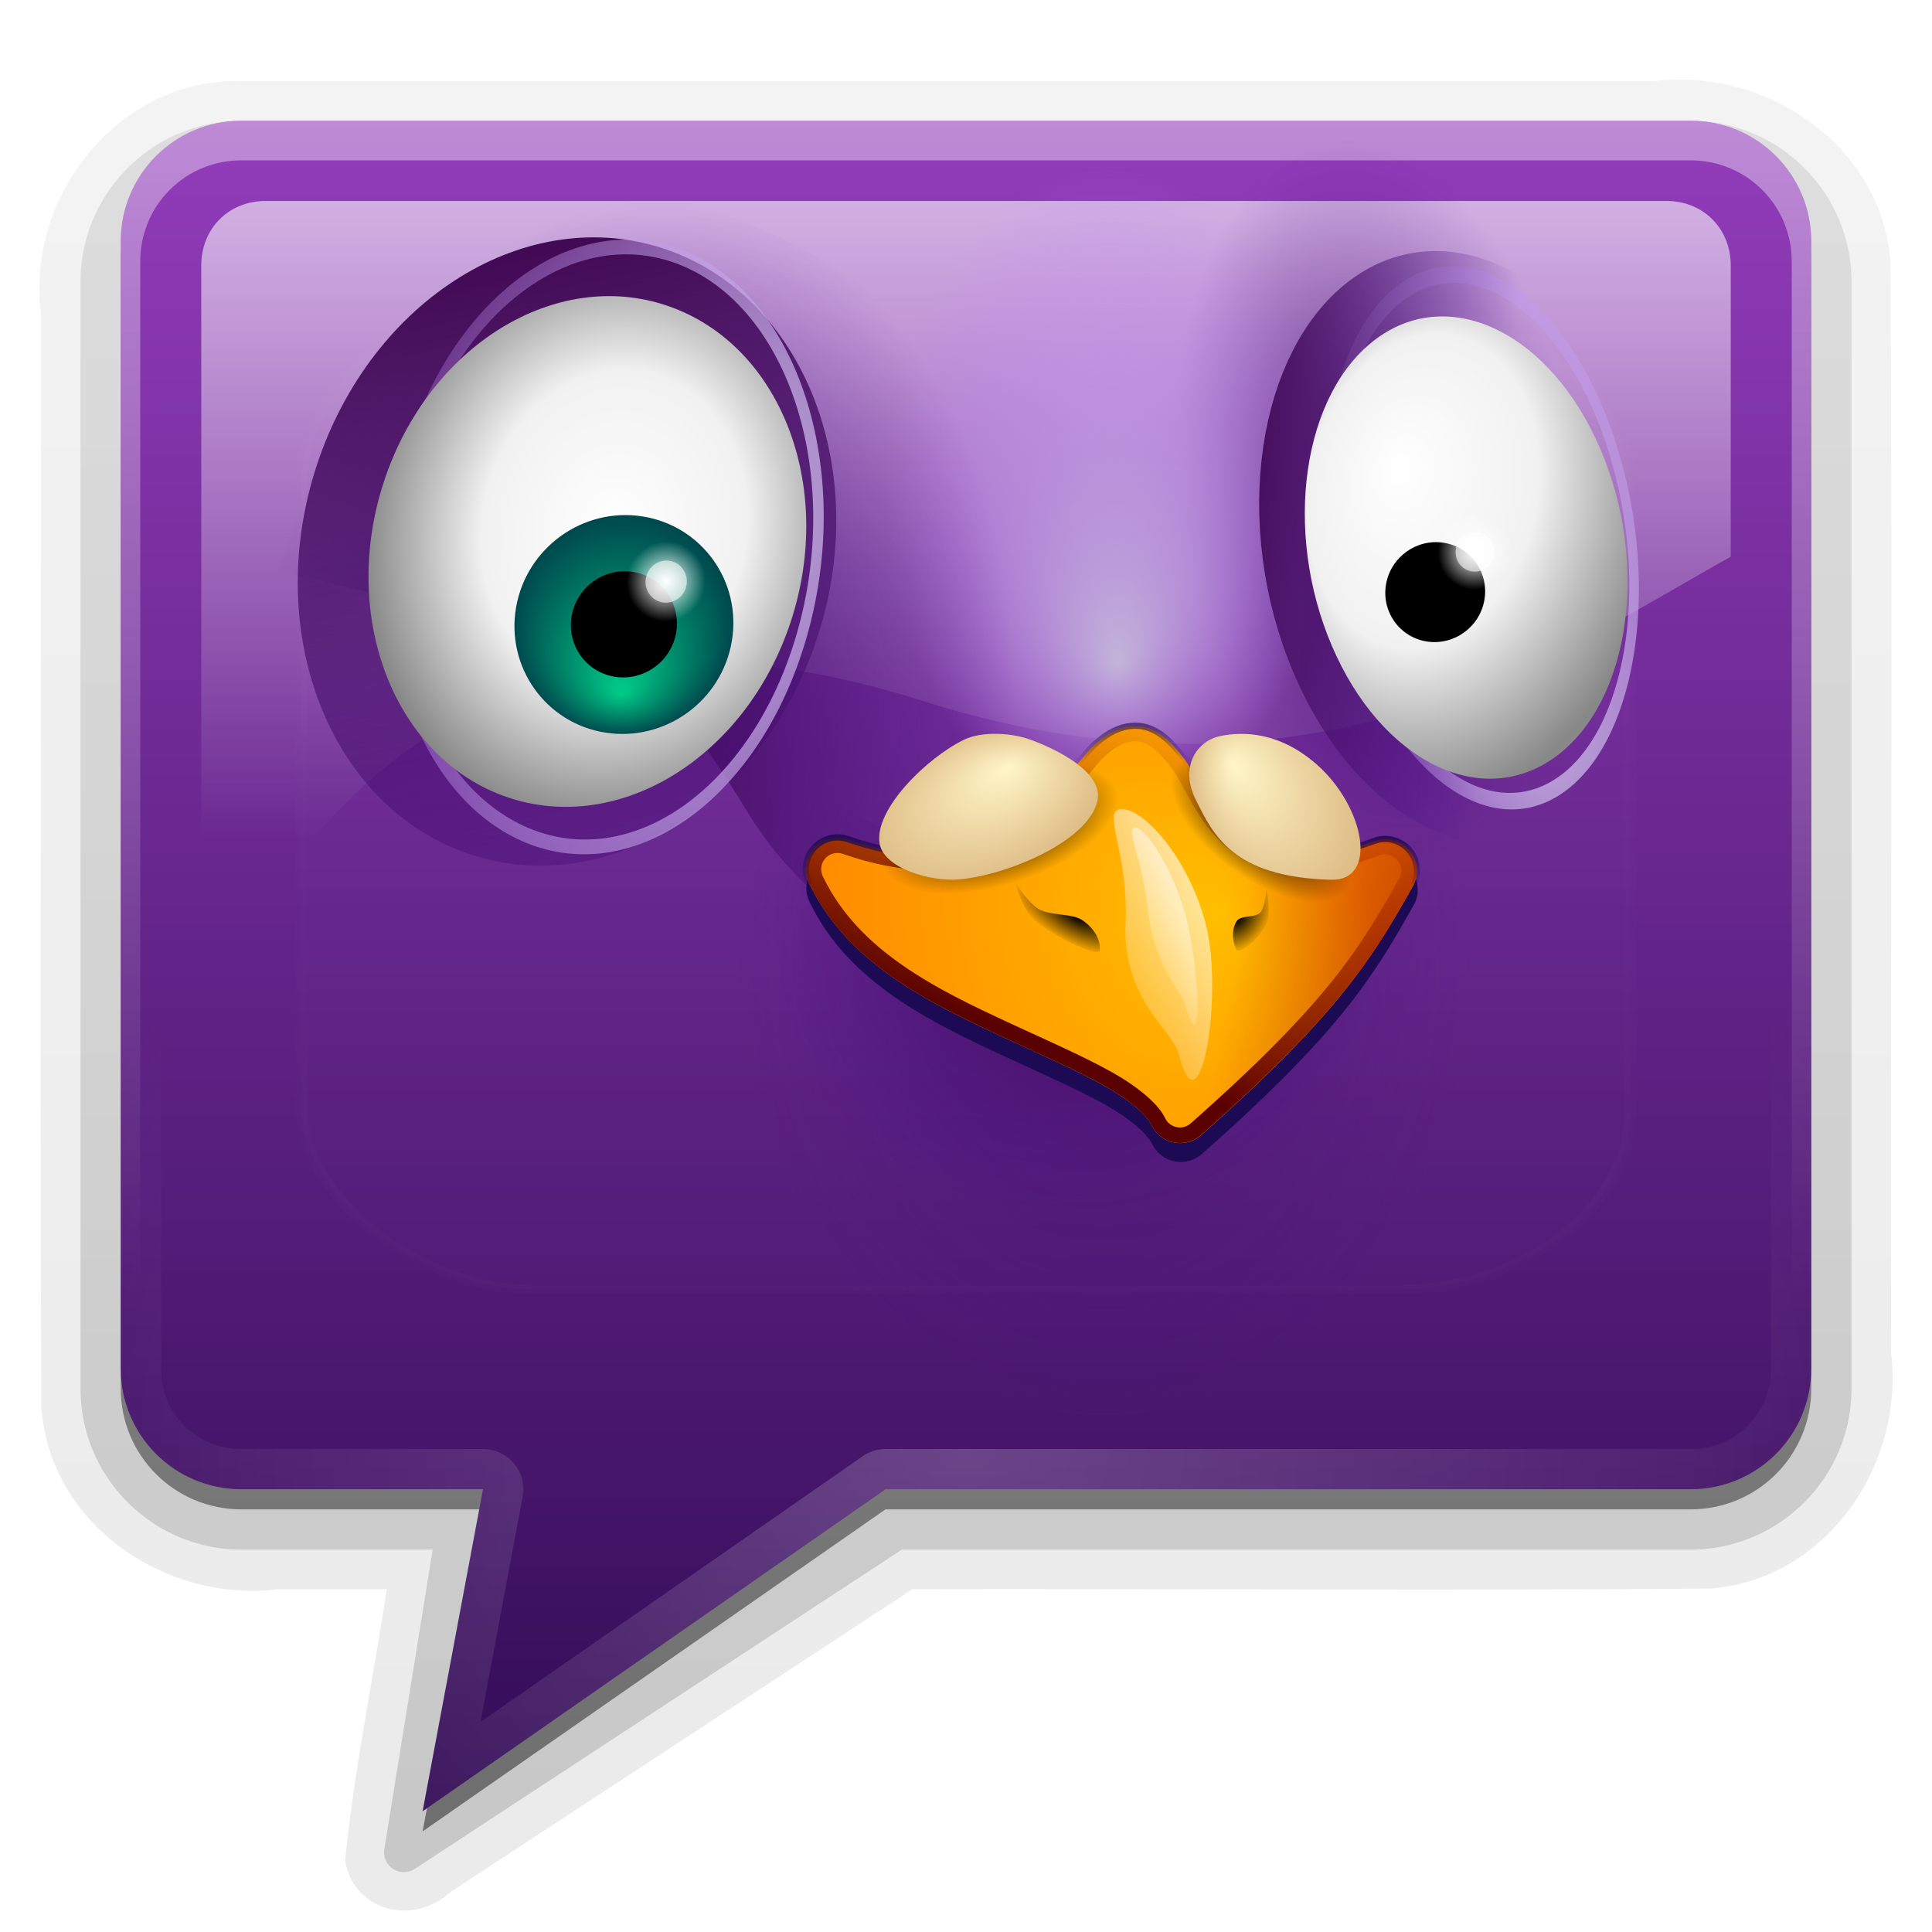 <?xml version="1.0" encoding="UTF-8" standalone="no"?>
<!-- Created with Inkscape (http://www.inkscape.org/) -->
<svg id="svg2408" xmlns:rdf="http://www.w3.org/1999/02/22-rdf-syntax-ns#" xmlns="http://www.w3.org/2000/svg" height="96" width="96" version="1.0" xmlns:cc="http://creativecommons.org/ns#" xmlns:xlink="http://www.w3.org/1999/xlink" xmlns:dc="http://purl.org/dc/elements/1.1/">
 <defs id="defs2410">
  <linearGradient id="ButtonShadow" y2="7.016" gradientUnits="userSpaceOnUse" x2="45.448" gradientTransform="scale(1.006 .994)" y1="92.54" x1="45.448">
   <stop id="stop3750" offset="0"/>
   <stop id="stop3752" style="stop-opacity:.588" offset="1"/>
  </linearGradient>
  <linearGradient id="linearGradient3737">
   <stop id="stop3739" style="stop-color:#fff" offset="0"/>
   <stop id="stop3741" style="stop-color:#fff;stop-opacity:0" offset="1"/>
  </linearGradient>
  <filter id="filter3174" color-interpolation-filters="sRGB">
   <feGaussianBlur id="feGaussianBlur3176" stdDeviation="1.71"/>
  </filter>
  <linearGradient id="linearGradient3613" y2="138.66" xlink:href="#linearGradient3737" gradientUnits="userSpaceOnUse" x2="48" y1="20.221" x1="48"/>
  <clipPath id="clipPath3613">
   <rect id="rect3615" style="fill:#fff" rx="6" ry="6" height="84" width="84" y="6" x="6"/>
  </clipPath>
  <linearGradient id="linearGradient3948" y2="89.526" gradientUnits="userSpaceOnUse" x2="54.341" y1="5.711" x1="54.341">
   <stop id="stop7176" style="stop-color:#933cbb" offset="0"/>
   <stop id="stop7178" style="stop-color:#320c56" offset="1"/>
  </linearGradient>
  <linearGradient id="linearGradient3967" y2="64.215" xlink:href="#linearGradient3737" gradientUnits="userSpaceOnUse" x2="44" y1="6" x1="44"/>
  <radialGradient id="radialGradient3982" xlink:href="#linearGradient3737" gradientUnits="userSpaceOnUse" cy="72" cx="48" gradientTransform="matrix(1.143 0 0 .952 -6.857 3.429)" r="42"/>
  <linearGradient id="linearGradient3989" y2="5.988" xlink:href="#ButtonShadow" gradientUnits="userSpaceOnUse" x2="48" gradientTransform="translate(0,1)" y1="90" x1="48"/>
  <linearGradient id="linearGradient4001" y2="5.988" xlink:href="#ButtonShadow" gradientUnits="userSpaceOnUse" x2="48" gradientTransform="translate(-1,1)" y1="90.868" x1="48"/>
  <linearGradient id="linearGradient2890" y2="55.14" gradientUnits="userSpaceOnUse" x2="55.53" gradientTransform="matrix(.698 0 0 .698 3.299 3.286)" y1="-20.94" x1="55.53">
   <stop id="stop3251" style="stop-color:#fff" offset="0"/>
   <stop id="stop3253" style="stop-color:#fff;stop-opacity:0" offset="1"/>
  </linearGradient>
  <filter id="filter4055" height="1.388" width="1.388" color-interpolation-filters="sRGB" y="-.194" x="-.194">
   <feGaussianBlur id="feGaussianBlur4057" stdDeviation="5.338"/>
  </filter>
  <filter id="filter3174-9" color-interpolation-filters="sRGB">
   <feGaussianBlur id="feGaussianBlur3176-4" stdDeviation="1.71"/>
  </filter>
  <filter id="filter3396" height="1.241" width="1.238" y="-.12" x="-.119">
   <feGaussianBlur id="feGaussianBlur3398" stdDeviation="0.303"/>
  </filter>
  <filter id="filter3392" height="1.246" width="1.235" y="-.123" x="-.118">
   <feGaussianBlur id="feGaussianBlur3394" stdDeviation="0.28"/>
  </filter>
  <filter id="filter3916" height="1.296" width="1.202" y="-.148" x="-.101">
   <feGaussianBlur id="feGaussianBlur3918" stdDeviation="0.352"/>
  </filter>
  <filter id="filter3890" height="1.237" width="1.161" y="-.118" x="-.081">
   <feGaussianBlur id="feGaussianBlur3892" stdDeviation="1.128"/>
  </filter>
  <clipPath id="clipPath3410" clipPathUnits="userSpaceOnUse">
   <path id="path3412" style="fill-rule:evenodd" d="m28.513 14.891c-0.228 0-0.399 0.12-0.517 0.218s-0.2 0.212-0.299 0.327c-0.199 0.229-0.422 0.461-0.681 0.68-0.519 0.439-1.165 0.771-2.451 0.327-0.17-0.056-0.358-0.002-0.473 0.136-0.114 0.139-0.132 0.333-0.044 0.49 0.531 1.086 1.659 1.629 2.668 2.097 0.505 0.234 0.996 0.449 1.362 0.653 0.365 0.205 0.589 0.411 0.653 0.545 0.06 0.123 0.173 0.21 0.307 0.237 0.133 0.027 0.272-0.011 0.374-0.101 1.921-1.698 2.362-2.453 2.913-3.431 0.079-0.16 0.051-0.352-0.069-0.484s-0.308-0.177-0.475-0.115c-0.655 0.239-1.082 0.235-1.389 0.164-0.307-0.072-0.507-0.229-0.681-0.436-0.173-0.207-0.299-0.468-0.435-0.708-0.068-0.12-0.141-0.21-0.245-0.327-0.104-0.116-0.283-0.272-0.518-0.272z"/>
  </clipPath>
  <filter id="filter6930">
   <feGaussianBlur id="feGaussianBlur6932" stdDeviation="0.145"/>
  </filter>
  <filter id="filter6713">
   <feGaussianBlur id="feGaussianBlur6715" stdDeviation="0.889"/>
  </filter>
  <filter id="filter6571">
   <feGaussianBlur id="feGaussianBlur6573" stdDeviation="0.133"/>
  </filter>
  <linearGradient id="linearGradient30403">
   <stop id="stop30405" offset="0"/>
   <stop id="stop30407" style="stop-opacity:0" offset="1"/>
  </linearGradient>
  <linearGradient id="linearGradient30508">
   <stop id="stop30510" style="stop-color:#0c8" offset="0"/>
   <stop id="stop30512" style="stop-color:#00484d" offset="1"/>
  </linearGradient>
  <linearGradient id="linearGradient30474">
   <stop id="stop30476" style="stop-color:#fff" offset="0"/>
   <stop id="stop30482" style="stop-color:#f1f1f1" offset=".529"/>
   <stop id="stop30478" style="stop-color:#888" offset="1"/>
  </linearGradient>
  <linearGradient id="linearGradient30606">
   <stop id="stop30608" style="stop-color:#fff6c8" offset="0"/>
   <stop id="stop30610" style="stop-color:#debc85" offset="1"/>
  </linearGradient>
  <linearGradient id="linearGradient30812">
   <stop id="stop30814" style="stop-color:#590000" offset="0"/>
   <stop id="stop30816" style="stop-color:#8c0000;stop-opacity:0" offset="1"/>
  </linearGradient>
  <linearGradient id="linearGradient6429">
   <stop id="stop6431" style="stop-color:#420a55" offset="0"/>
   <stop id="stop6433" style="stop-color:#48108a;stop-opacity:0" offset="1"/>
  </linearGradient>
  <linearGradient id="linearGradient6643">
   <stop id="stop6645" style="stop-color:#c3b4da" offset="0"/>
   <stop id="stop6647" style="stop-color:#c080ff;stop-opacity:0" offset="1"/>
  </linearGradient>
  <filter id="filter3174-1" color-interpolation-filters="sRGB">
   <feGaussianBlur id="feGaussianBlur3176-8" stdDeviation="1.71"/>
  </filter>
  <radialGradient id="radialGradient6316" fx="22.668" fy="14.516" xlink:href="#linearGradient6429" gradientUnits="userSpaceOnUse" cy="14.146" cx="23.114" gradientTransform="matrix(1 0 0 2 0 -14.146)" r="2.696"/>
  <radialGradient id="radialGradient6318" xlink:href="#linearGradient6429" gradientUnits="userSpaceOnUse" cy="21.677" cx="18.584" gradientTransform="matrix(4.111 2.5374e-8 -6.492e-8 5.153 102.81 112.09)" r="4.763"/>
  <radialGradient id="radialGradient6320" fx="18.272" fy="15.877" xlink:href="#linearGradient6643" gradientUnits="userSpaceOnUse" cy="14.281" cx="18.147" gradientTransform="matrix(1 0 0 .618 0 5.455)" r="3.084"/>
  <radialGradient id="radialGradient6322" xlink:href="#linearGradient6429" gradientUnits="userSpaceOnUse" cy="21.677" cx="18.584" gradientTransform="matrix(3.416 .437 -.763 3.105 131.42 147.03)" r="4.763"/>
  <radialGradient id="radialGradient6324" fx="34.641" fy="36.339" xlink:href="#linearGradient6429" gradientUnits="userSpaceOnUse" cy="36.236" cx="34.434" gradientTransform="matrix(1.075 -.34 .34 1.412 -36.624 -21.746)" r="13.502"/>
  <linearGradient id="linearGradient6328" y2="19.096" xlink:href="#linearGradient6429" gradientUnits="userSpaceOnUse" x2="16.679" y1="10.038" x1="11.799"/>
  <radialGradient id="radialGradient6330" fx="15.198" fy="11.5" xlink:href="#linearGradient6643" gradientUnits="userSpaceOnUse" cy="10.951" cx="15.391" gradientTransform="matrix(2.175 .196 -.575 2.801 -11.794 -22.737)" r="2.645"/>
  <radialGradient id="radialGradient6332" xlink:href="#linearGradient30474" gradientUnits="userSpaceOnUse" cy="12.249" cx="13.72" gradientTransform="matrix(1.155 -.097 .139 1.15 -3.844 -.559)" r="2.5"/>
  <radialGradient id="radialGradient6334" fx="26.272" fy="16.605" xlink:href="#linearGradient30508" gradientUnits="userSpaceOnUse" cy="16.138" cx="26.279" gradientTransform="matrix(.989 -.193 .156 1.232 -2.234 1.337)" r=".746"/>
  <radialGradient id="radialGradient6336" xlink:href="#linearGradient3737" gradientUnits="userSpaceOnUse" cy="16.138" cx="26.279" gradientTransform="matrix(1 0 0 1.244 3.5656e-7 -3.945)" r=".746"/>
  <radialGradient id="radialGradient6338" fx="14.956" fy="12.048" xlink:href="#linearGradient6643" gradientUnits="userSpaceOnUse" cy="11.825" cx="14.128" gradientTransform="matrix(2.175 .196 -.575 2.801 -11.794 -22.737)" r="2.645"/>
  <linearGradient id="linearGradient6340" y2="12.307" xlink:href="#linearGradient6429" gradientUnits="userSpaceOnUse" x2="14.291" y1="9.799" x1="11.309"/>
  <radialGradient id="radialGradient6342" fx="12.968" fy="11.586" xlink:href="#linearGradient30474" gradientUnits="userSpaceOnUse" cy="12.132" cx="13.427" gradientTransform="matrix(1.435 .247 -.453 1.135 -.349 -5.049)" r="2.5"/>
  <radialGradient id="radialGradient6346" xlink:href="#linearGradient3737" gradientUnits="userSpaceOnUse" cy="16.138" cx="26.279" gradientTransform="matrix(1 0 0 1.244 3.5656e-7 -3.945)" r=".746"/>
  <radialGradient id="radialGradient6348" fx="19.042" fy="17.32" gradientUnits="userSpaceOnUse" cy="17.38" cx="16.758" gradientTransform="matrix(4.026 -1.05 1.442 5.53 83.763 145.28)" r="4.188">
   <stop id="stop30426" style="stop-color:#ffbf00" offset="0"/>
   <stop id="stop30428" style="stop-color:#ff7e00" offset="1"/>
  </radialGradient>
  <linearGradient id="linearGradient6350" y2="15.429" xlink:href="#linearGradient30812" gradientUnits="userSpaceOnUse" x2="20.994" gradientTransform="translate(10)" y1="19.984" x1="19.43"/>
  <radialGradient id="radialGradient6352" xlink:href="#linearGradient30403" gradientUnits="userSpaceOnUse" cy="30.703" cx="19.344" gradientTransform="matrix(1 0 0 .552 0 13.769)" r="3.031"/>
  <radialGradient id="radialGradient6354" xlink:href="#linearGradient30403" gradientUnits="userSpaceOnUse" cy="30.703" cx="19.344" gradientTransform="matrix(1 0 0 .552 -4.3979e-7 13.769)" r="3.031"/>
  <radialGradient id="radialGradient6356" xlink:href="#linearGradient30403" gradientUnits="userSpaceOnUse" cy="33.577" cx="18.516" gradientTransform="matrix(-1.852 -.911 -.272 .769 221.17 212.52)" r="1.867"/>
  <radialGradient id="radialGradient6358" xlink:href="#linearGradient30403" gradientUnits="userSpaceOnUse" cy="33.577" cx="18.516" gradientTransform="matrix(.864 -0.791 .428 0.735 156.02 211.5)" r="1.867"/>
  <linearGradient id="linearGradient6360" y2="17.169" spreadMethod="reflect" gradientUnits="userSpaceOnUse" x2="28.834" gradientTransform="translate(-10)" y1="16.293" x1="28.834">
   <stop id="stop6767" style="stop-color:#1d0a55" offset="0"/>
   <stop id="stop6769" style="stop-color:#1d0a55;stop-opacity:0" offset="1"/>
  </linearGradient>
  <linearGradient id="linearGradient6362" y2="17.75" xlink:href="#linearGradient30812" gradientUnits="userSpaceOnUse" x2="39.932" gradientTransform="matrix(3.902 0 0 3.902 30.583 153.15)" y1="18.922" x1="45.68"/>
  <radialGradient id="radialGradient6364" fx="7.378" fy="22.172" xlink:href="#linearGradient30606" gradientUnits="userSpaceOnUse" cy="22.938" cx="6.987" gradientTransform="matrix(-2.252 1.567 1.903 3.295 160.45 128.7)" r="1.575"/>
  <radialGradient id="radialGradient6366" fx="10.08" fy="21.881" xlink:href="#linearGradient30606" gradientUnits="userSpaceOnUse" cy="23.325" cx="11.08" gradientTransform="matrix(-1.589 .56 .265 .989 184.23 186.19)" r="3.953"/>
  <linearGradient id="linearGradient6368" y2="18.719" xlink:href="#linearGradient3737" gradientUnits="userSpaceOnUse" x2="17.92" gradientTransform="matrix(3.902 0 .456 4.51 100.53 144.11)" y1="17.076" x1="21.186"/>
  <linearGradient id="linearGradient6370" y2="18.719" xlink:href="#linearGradient3737" gradientUnits="userSpaceOnUse" x2="17.92" gradientTransform="matrix(1.764 0 .662 3.285 137.61 164.56)" y1="16.12" x1="21.828"/>
 </defs>
 <g id="layer2" style="display:none">
  <rect id="rect3745" style="opacity:.9;filter:url(#filter3174);fill:url(#ButtonShadow)" rx="6" ry="6" height="85" width="86" y="7" x="5"/>
 </g>
 <g id="layer3">
  <path id="path4029" style="opacity:0.08;fill:url(#linearGradient4001)" d="m12 4.031c-6.07-0.162-10.691 5.689-9.969 11.5 0 0.042-0 0.083 0 0.125 0.03 18.086-0.078 36.153 0.031 54.25a0.932 0.932 0 0 0 0 0.062c0.43 5.832 6.217 9.675 11.719 9 0.042-0.005 0.083 0.006 0.125 0h5.312c-0.68 4.428-1.597 8.895-2.062 13.406a0.932 0.932 0 0 0 0.031 0.281c0.28 1.294 1.372 2.109 2.469 2.25 1.024 0.132 2.066-0.225 2.844-1v0.031l22.844-14.969c13.185-0.029 26.363 0.077 39.562-0.031a0.932 0.932 0 0 0 0.062 0c5.832-0.43 9.675-6.217 9-11.719-0.005-0.042 0.006-0.083 0-0.125-0.03-18.002 0.078-35.988-0.031-54a0.932 0.932 0 0 0 0 -0.062c-0.43-5.832-6.217-9.675-11.719-9h-0.125-70.062-0.031z"/>
  <path id="path4015" style="opacity:.1;fill:url(#linearGradient4001)" d="m12 4.969c-5.502-0.166-9.759 5.261-9.031 10.551 0.031 18.133-0.062 36.269 0.047 54.399 0.389 5.28 5.73 8.791 10.758 8.111h6.539c-0.694 4.811-1.723 9.637-2.219 14.438 0.4 1.847 2.79 1.976 3.91 0.694 7.697-5.043 15.393-10.087 23.09-15.131 13.275-0.031 26.553 0.062 39.826-0.047 5.28-0.389 8.791-5.73 8.111-10.758-0.031-18.048 0.063-36.099-0.047-54.146-0.389-5.279-5.73-8.791-10.758-8.111h-70.226z"/>
  <path id="path4007" style="opacity:.15;fill:url(#linearGradient4001)" d="m12 6c-4.408 0-8 3.592-8 8v55c0 4.408 3.592 8 8 8h9.5l-2.406 14.906a0.987 0.987 0 0 0 1.5 0.969l24.218-15.875h39.188c4.408 0 8-3.592 8-8v-55c0-4.408-3.592-8-8-8h-72z"/>
  <path id="rect3991" style="opacity:.3;fill:url(#linearGradient4001)" d="m12 7c-3.878 0-7 3.122-7 7v55c0 3.878 3.122 7 7 7h10.656l-2.594 16.062 24.5-16.062h39.438c3.878 0 7-3.122 7-7v-55c0-3.878-3.122-7-7-7h-72z"/>
  <path id="path3984" style="opacity:.45;fill:url(#linearGradient3989)" d="m12 7c-3.324 0-6 2.676-6 6v56c0 3.324 2.676 6 6 6h12l-3 16 23-16h40c3.324 0 6-2.676 6-6v-56c0-3.324-2.676-6-6-6h-72z"/>
 </g>
 <g id="layer1">
  <path id="rect2419" style="fill:url(#linearGradient3948)" d="m12 6c-3.324 0-6 2.676-6 6v56c0 3.324 2.676 6 6 6h12l-3 16 23-16h40c3.324 0 6-2.676 6-6v-56c0-3.324-2.676-6-6-6h-72z"/>
  <path id="path3953" style="opacity:.4;fill:url(#linearGradient3967)" d="m12 6c-3.324 0-6 2.676-6 6v56c0 2.909 2.042 5.317 4.781 5.875-2.202-0.538-3.812-2.497-3.812-4.875v-56c0-2.797 2.234-5.031 5.031-5.031h72c2.797 0 5.031 2.234 5.031 5.031v56c0 2.378-1.61 4.337-3.812 4.875 2.74-0.558 4.782-2.967 4.782-5.875v-56c0-3.324-2.676-6-6-6h-72zm12 68.031-3 15.969 22.969-15.969a0.981 0.981 0 0 0 -0.531 0.157l-21.031 14.625 2.562-13.625a0.981 0.981 0 0 0 -0.97 -1.157z"/>
  <path id="path3969" style="opacity:.2;fill:url(#radialGradient3982)" d="m12 6c-3.324 0-6 2.676-6 6v56c0 3.324 2.676 6 6 6h12l-3 16 23-16h40c3.324 0 6-2.676 6-6v-56c0-3.324-2.676-6-6-6h-72zm0 2h72c2.252 0 4 1.748 4 4v56c0 2.252-1.748 4-4 4h-40a1.999 1.999 0 0 0 -1.156 0.375l-18.969 13.187 2.094-11.187a1.999 1.999 0 0 0 -1.969 -2.375h-12c-2.252 0-4-1.749-4-4v-56c0-2.252 1.748-4 4-4z"/>
  <path id="path3240" style="fill:url(#linearGradient2890)" d="m13.187 9.987c-1.817 0-3.187 1.363-3.187 3.208v37.673c5.427-12.491 16.108-22.318 35.839-16.042 19.841 6.297 32.499-2.949 40.161-7.16v-14.471c0-1.845-1.37-3.208-3.187-3.208h-69.627z"/>
 </g>
 <g id="layer5">
  <rect id="rect3171" style="opacity:.1;filter:url(#filter4055);stroke:#fff;stroke-linecap:round;stroke-width:.58;fill:url(#linearGradient3613)" transform="matrix(1 0 0 .744 0 3.842)" clip-path="url(#clipPath3613)" rx="12" ry="12" height="66" width="66" y="15" x="15"/>
 </g>
 <g id="g4626" style="display:none" transform="translate(123.19 72.68)">
  <rect id="rect4628" style="opacity:.9;filter:url(#filter3174-1);fill:url(#ButtonShadow)" rx="6" ry="6" height="85" width="86" y="7" x="5"/>
 </g>
 <rect id="rect4658" style="opacity:.9;filter:url(#filter3174-9);display:none;fill:url(#ButtonShadow)" transform="matrix(.945 0 0 .945 39.294 167.48)" rx="6" ry="6" height="85" width="86" y="7" x="5"/>
 <rect id="rect4838" style="opacity:.8;stroke-width:0;fill:none" height="124.87" width="124.87" y="-17.234" x="-14.092"/>
 <g id="g6138" transform="matrix(.929 0 0 .929 -111.6 -160.19)">
  <path id="path6140" style="opacity:.8;fill-rule:evenodd;fill:url(#radialGradient6316)" d="m25.809 14.146c0 2.978-1.207 5.392-2.696 5.392-1.489 0-2.696-2.414-2.696-5.392 0-2.978 1.207-5.392 2.696-5.392 1.489 0 2.696 2.414 2.696 5.392z" transform="matrix(3.97 -.346 .414 3.565 96.237 156.77)"/>
  <path id="path6142" style="opacity:.4;fill-rule:evenodd;fill:url(#radialGradient6318)" d="m157.63 216.23c-0.337 2.146-0.52 4.446-0.52 6.738 0 16.61 9.264 30.024 20.785 30.024s20.888-13.414 20.888-30.024c0-2.292-0.182-4.592-0.52-6.738-5.796 2.76-12.829 4.374-20.369 4.374-7.54 0-14.469-1.614-20.265-4.374z"/>
  <path id="path6144" style="fill-rule:evenodd;fill:url(#radialGradient6320)" d="m21.231 14.281c0 1.053-1.381 1.906-3.084 1.906s-3.084-0.853-3.084-1.906c0-1.053 1.381-1.906 3.084-1.906s3.084 0.853 3.084 1.906z" transform="matrix(3.902 0 0 9.148 108.63 68.242)"/>
  <path id="path6146" style="opacity:.876;fill-rule:evenodd;fill:url(#radialGradient6322)" d="m163.01 214.23c-0.687 1.693-1.284 3.525-1.738 5.37-3.283 13.365 1.3 25.083 10.296 26.233 8.996 1.149 18.963-8.71 22.246-22.075 0.453-1.844 0.765-3.713 0.926-5.473-5.071 1.642-10.883 2.239-16.77 1.487-5.888-0.752-10.98-2.742-14.96-5.541z"/>
  <path id="path6148" style="filter:url(#filter6713);fill:url(#radialGradient6324);fill-rule:evenodd" d="m17.787 14.6c6.593 0.195 17.221 1.192 17.221 1.192s-6.8-21.349-27.423-16.831c-16.68 3.654-8.758 22.701-8.758 22.701s5.364-0.362 8.767-3.42c5.536-4.974 6.83-3.741 10.192-3.642z" transform="matrix(-1.303 -.419 -.251 1.51 174.64 191.59)"/>
  <path id="path6150" style="opacity:.8;fill-rule:evenodd;fill:url(#radialGradient6320)" d="m21.231 14.281c0 1.053-1.381 1.906-3.084 1.906s-3.084-0.853-3.084-1.906c0-1.053 1.381-1.906 3.084-1.906s3.084 0.853 3.084 1.906z" transform="matrix(5.76 -.766 1.348 10.135 24.485 70.827)"/>
  <path id="path6152" style="stroke-linejoin:round;stroke-width:1.151;filter:url(#filter3392);stroke:url(#linearGradient6328);fill:none" d="m16 12.5c0 1.381-1.119 2.5-2.5 2.5s-2.5-1.119-2.5-2.5 1.119-2.5 2.5-2.5c1.381 0 2.5 1.119 2.5 2.5z" transform="matrix(4.307 1.631 -1.835 5.213 115.25 114.75)"/>
  <path id="path6154" style="stroke-linejoin:round;stroke-width:.123;filter:url(#filter6571);stroke:url(#radialGradient6330);fill:none" d="m16 12.5c0 1.381-1.119 2.5-2.5 2.5s-2.5-1.119-2.5-2.5 1.119-2.5 2.5-2.5c1.381 0 2.5 1.119 2.5 2.5z" transform="matrix(4.191 1.917 -1.785 6.123 118.25 99.27)"/>
  <path id="path6156" style="fill-rule:evenodd;fill:url(#radialGradient6332)" d="m16 12.5c0 1.381-1.119 2.5-2.5 2.5s-2.5-1.119-2.5-2.5 1.119-2.5 2.5-2.5c1.381 0 2.5 1.119 2.5 2.5z" transform="matrix(4.307 1.631 -1.835 5.213 116.34 114.75)"/>
  <path id="path6158" style="fill-rule:evenodd;fill:url(#radialGradient6334)" d="m27.025 16.138c0 0.513-0.334 0.928-0.746 0.928s-0.746-0.416-0.746-0.928c0-0.513 0.334-0.928 0.746-0.928s0.746 0.416 0.746 0.928z" transform="matrix(7.733 1.218 -1.072 6.23 -32.415 73.288)"/>
  <path id="path6160" style="fill-rule:evenodd" d="m27.025 16.138c0 0.513-0.334 0.928-0.746 0.928s-0.746-0.416-0.746-0.928c0-0.513 0.334-0.928 0.746-0.928s0.746 0.416 0.746 0.928z" transform="matrix(3.748 .591 -.52 3.023 63.398 141.51)"/>
  <path id="path6162" style="fill-rule:evenodd;fill:url(#radialGradient6336)" d="m27.025 16.138c0 0.513-0.334 0.928-0.746 0.928s-0.746-0.416-0.746-0.928c0-0.513 0.334-0.928 0.746-0.928s0.746 0.416 0.746 0.928z" transform="matrix(2.784 .447 -.386 2.286 88.816 154.91)"/>
  <path id="path6164" style="fill-opacity:.585;fill-rule:evenodd;fill:#fff" d="m27.025 16.138c0 0.513-0.334 0.928-0.746 0.928s-0.746-0.416-0.746-0.928c0-0.513 0.334-0.928 0.746-0.928s0.746 0.416 0.746 0.928z" transform="matrix(1.459 .234 -.202 1.198 120.68 178.06)"/>
  <path id="path6166" style="stroke-linejoin:round;stroke-width:.157;filter:url(#filter6571);stroke:url(#radialGradient6338);fill:none" d="m16 12.5c0 1.381-1.119 2.5-2.5 2.5s-2.5-1.119-2.5-2.5 1.119-2.5 2.5-2.5c1.381 0 2.5 1.119 2.5 2.5z" transform="matrix(-2.817 1.843 1.627 5.321 217.09 109.81)"/>
  <path id="path6168" style="fill-rule:evenodd;filter:url(#filter3890);fill:#1d0a55" d="m74.054 60.564c-0.915 0-1.598 0.48-2.069 0.871-0.471 0.391-0.801 0.849-1.198 1.307-0.795 0.916-1.685 1.845-2.723 2.723-2.075 1.756-4.659 3.082-9.802 1.307-0.683-0.226-1.434-0.01-1.892 0.544-0.458 0.554-0.528 1.333-0.177 1.961 2.122 4.343 6.635 6.514 10.673 8.386 2.019 0.936 3.984 1.797 5.446 2.614 1.461 0.817 2.355 1.642 2.614 2.178 0.238 0.49 0.692 0.841 1.226 0.948s1.088-0.042 1.497-0.404c7.683-6.79 9.45-9.813 11.654-13.723 0.313-0.641 0.203-1.409-0.277-1.937s-1.233-0.71-1.901-0.459c-2.621 0.957-4.327 0.939-5.554 0.653-1.227-0.285-2.027-0.915-2.723-1.743-0.696-0.827-1.199-1.87-1.743-2.832-0.272-0.481-0.564-0.842-0.98-1.307-0.416-0.465-1.133-1.089-2.069-1.089z" transform="matrix(.976 0 0 .976 108.63 153.15)"/>
  <path id="path6170" style="stroke-linejoin:round;stroke-width:1.414;filter:url(#filter3396);stroke:url(#linearGradient6340);fill:none" d="m16 12.5c0 1.381-1.119 2.5-2.5 2.5s-2.5-1.119-2.5-2.5 1.119-2.5 2.5-2.5c1.381 0 2.5 1.119 2.5 2.5z" transform="matrix(2.873 -2.104 1.914 4.474 135.84 174.2)"/>
  <path id="path6172" style="fill-rule:evenodd;fill:url(#radialGradient6342)" d="m16 12.5c0 1.381-1.119 2.5-2.5 2.5s-2.5-1.119-2.5-2.5 1.119-2.5 2.5-2.5c1.381 0 2.5 1.119 2.5 2.5z" transform="matrix(2.873 -2.104 1.914 4.474 135.84 174.2)"/>
  <path id="path6174" style="fill-rule:evenodd;fill:url(#radialGradient6334)" d="m27.025 16.138c0 0.513-0.334 0.928-0.746 0.928s-0.746-0.416-0.746-0.928c0-0.513 0.334-0.928 0.746-0.928s0.746 0.416 0.746 0.928z" transform="matrix(7.277 1.146 -1.009 5.862 21.932 79.382)"/>
  <path id="path6176" style="fill-rule:evenodd" d="m27.025 16.138c0 0.513-0.334 0.928-0.746 0.928s-0.746-0.416-0.746-0.928c0-0.513 0.334-0.928 0.746-0.928s0.746 0.416 0.746 0.928z" transform="matrix(3.527 .556 -.489 2.845 112.1 143.58)"/>
  <path id="path6178" style="fill-rule:evenodd;fill:url(#radialGradient6346)" d="m27.025 16.138c0 0.513-0.334 0.928-0.746 0.928s-0.746-0.416-0.746-0.928c0-0.513 0.334-0.928 0.746-0.928s0.746 0.416 0.746 0.928z" transform="matrix(2.62 .421 -.363 2.151 136.02 156.19)"/>
  <path id="path6180" style="fill-opacity:.585;fill-rule:evenodd;fill:#fff" d="m27.025 16.138c0 0.513-0.334 0.928-0.746 0.928s-0.746-0.416-0.746-0.928c0-0.513 0.334-0.928 0.746-0.928s0.746 0.416 0.746 0.928z" transform="matrix(1.373 .22 -.19 1.127 166.01 177.98)"/>
  <path id="path6182" style="fill-rule:evenodd;fill:url(#radialGradient6348)" d="m180.87 211.26c-0.892 0-1.559 0.468-2.019 0.85-0.46 0.382-0.781 0.828-1.169 1.275-0.775 0.893-1.644 1.8-2.656 2.656-2.025 1.713-4.545 3.006-9.562 1.275-0.666-0.221-1.399-0.01-1.846 0.531-0.447 0.541-0.515 1.3-0.173 1.913 2.07 4.236 6.473 6.355 10.412 8.181 1.97 0.913 3.887 1.753 5.312 2.55s2.298 1.601 2.55 2.125c0.232 0.478 0.675 0.821 1.196 0.925s1.062-0.041 1.46-0.394c7.495-6.624 9.218-9.573 11.368-13.387 0.305-0.626 0.198-1.374-0.27-1.889-0.468-0.515-1.203-0.693-1.855-0.448-2.557 0.933-4.221 0.916-5.419 0.637-1.197-0.278-1.978-0.893-2.656-1.7-0.679-0.807-1.17-1.825-1.7-2.762-0.265-0.469-0.55-0.821-0.956-1.275-0.406-0.454-1.105-1.062-2.019-1.062z"/>
  <path id="path6184" style="stroke-linejoin:round;stroke-width:.425;filter:url(#filter3916);stroke:url(#linearGradient6350);fill:none" d="m28.513 14.891c-0.229 0-0.4 0.12-0.517 0.218-0.118 0.098-0.2 0.212-0.3 0.327-0.199 0.229-0.421 0.461-0.681 0.681-0.519 0.439-1.165 0.77-2.45 0.327-0.171-0.057-0.358-0.003-0.473 0.136-0.114 0.139-0.132 0.333-0.044 0.49 0.53 1.086 1.659 1.629 2.668 2.096 0.505 0.234 0.996 0.449 1.361 0.653 0.365 0.204 0.589 0.41 0.653 0.545 0.059 0.123 0.173 0.21 0.307 0.237 0.134 0.027 0.272-0.011 0.374-0.101 1.921-1.698 2.362-2.453 2.913-3.431 0.078-0.16 0.051-0.352-0.069-0.484s-0.308-0.178-0.475-0.115c-0.655 0.239-1.082 0.235-1.389 0.163-0.307-0.071-0.507-0.229-0.681-0.436-0.174-0.207-0.3-0.468-0.436-0.708-0.068-0.12-0.141-0.211-0.245-0.327-0.104-0.116-0.283-0.272-0.517-0.272z" clip-path="url(#clipPath3410)" transform="matrix(3.902 0 0 3.902 69.604 153.15)"/>
  <path id="path6186" style="fill-rule:evenodd;fill:url(#radialGradient6352)" d="m22.375 30.703c0 0.923-1.357 1.672-3.031 1.672s-3.031-0.749-3.031-1.672c0-0.923 1.357-1.672 3.031-1.672s3.031 0.749 3.031 1.672z" transform="matrix(1.597 .896 -.317 1.738 166.46 145.99)"/>
  <path id="path6188" style="fill-rule:evenodd;fill:url(#radialGradient6354)" d="m22.375 30.703c0 0.923-1.357 1.672-3.031 1.672s-3.031-0.749-3.031-1.672c0-0.923 1.357-1.672 3.031-1.672s3.031 0.749 3.031 1.672z" transform="matrix(-2.091 .535 .069 1.876 211.94 148.74)"/>
  <path id="path6190" style="fill:url(#radialGradient6356);fill-rule:evenodd" d="m178.95 223.25c0.06-0.512-0.267-1.136-0.897-1.58-0.63-0.445-1.877-0.196-2.526-0.721-0.649-0.526-1.141-1.423-1.141-1.423s0.337 1.269 0.91 1.962c0.573 0.693 3.592 2.294 3.654 1.762z"/>
  <path id="path6192" style="fill:url(#radialGradient6358);fill-rule:evenodd" d="m186.23 223.17c-0.209-0.485-0.21-1.061 0.039-1.457 0.249-0.396 1.119-0.115 1.352-0.587 0.234-0.472 0.246-1.3 0.246-1.3s0.21 1.184 0.08 1.816c-0.13 0.632-1.501 2.03-1.717 1.527z"/>
  <path id="path6194" style="stroke-linejoin:round;stroke-width:.085;filter:url(#filter6930);stroke:url(#linearGradient6360);fill:none" d="m22.325 17.069c0.078-0.16 0.051-0.352-0.069-0.484s-0.308-0.178-0.475-0.115c-0.655 0.239-1.082 0.235-1.389 0.163-0.307-0.071-0.507-0.229-0.681-0.436-0.174-0.207-0.3-0.468-0.436-0.708-0.068-0.12-0.141-0.211-0.245-0.327-0.104-0.116-0.283-0.272-0.517-0.272-0.229 0-0.4 0.12-0.517 0.218-0.118 0.098-0.2 0.212-0.3 0.327-0.199 0.229-0.421 0.461-0.681 0.681-0.519 0.439-1.165 0.77-2.45 0.327-0.171-0.057-0.358-0.003-0.473 0.136-0.114 0.139-0.132 0.333-0.044 0.49" transform="matrix(3.902 0 0 3.902 108.63 153.15)"/>
  <path id="path6196" style="fill-rule:evenodd;fill:url(#linearGradient6362)" d="m180.87 211.26c-0.892 0-1.559 0.468-2.019 0.85-0.46 0.382-0.781 0.828-1.169 1.275-0.775 0.893-1.644 1.8-2.656 2.656-2.025 1.713-4.545 3.006-9.562 1.275-0.666-0.221-1.399-0.01-1.846 0.531-0.447 0.541-0.515 1.3-0.173 1.913 2.07 4.236 6.473 6.355 10.412 8.181 1.97 0.913 3.887 1.753 5.312 2.55s2.298 1.601 2.55 2.125c0.232 0.478 0.675 0.821 1.196 0.925 0.521 0.104 1.062-0.041 1.46-0.394 7.495-6.624 9.218-9.573 11.368-13.387 0.305-0.626 0.198-1.374-0.27-1.889-0.468-0.515-1.203-0.693-1.855-0.448-2.557 0.933-4.221 0.916-5.419 0.637-1.197-0.278-1.978-0.893-2.656-1.7-0.679-0.807-1.17-1.825-1.7-2.762-0.265-0.469-0.55-0.821-0.956-1.275-0.406-0.454-1.105-1.062-2.019-1.062z"/>
  <path id="path6198" style="fill:url(#radialGradient6364);fill-rule:evenodd" d="m190.6 213.36c-2.016-1.797-3.979-1.808-5.193-1.56-1.277 0.261-2.202 1.655-1.316 3.418 0.91 1.812 1.929 4.128 7.22 4.271 2.567 0.069 1.797-3.894-0.711-6.129z"/>
  <path id="path6200" style="fill:url(#radialGradient6366);fill-rule:evenodd" d="m178.82 215.31c0.389-1.551-2.165-2.816-3.655-3.341-0.919-0.324-2.492-0.451-3.487 0.035-1.981 0.969-4.787 3.714-4.505 5.53 0.206 1.325 2.681 2.057 4.216 1.939 2.435-0.188 6.879-1.958 7.431-4.163z"/>
  <path id="path6202" style="fill-rule:evenodd;fill:url(#linearGradient6368)" d="m184.6 221.77c1.011 3.742-0.275 11.558-1.421 7.047-0.341-1.341-3.034-2.875-2.847-7.047 0.173-3.836-1.364-6.061-0.186-6.061 1.178 0 3.515 2.586 4.454 6.061z"/>
  <path id="path6204" style="fill-rule:evenodd;fill:url(#linearGradient6370)" d="m183.46 221.11c0.835 2.725 1.044 8.417 0.07 5.132-0.29-0.976-1.663-2.094-1.999-5.132-0.31-2.793-1.23-4.414-0.697-4.414 0.532 0 1.851 1.883 2.626 4.414z"/>
 </g>
</svg>
